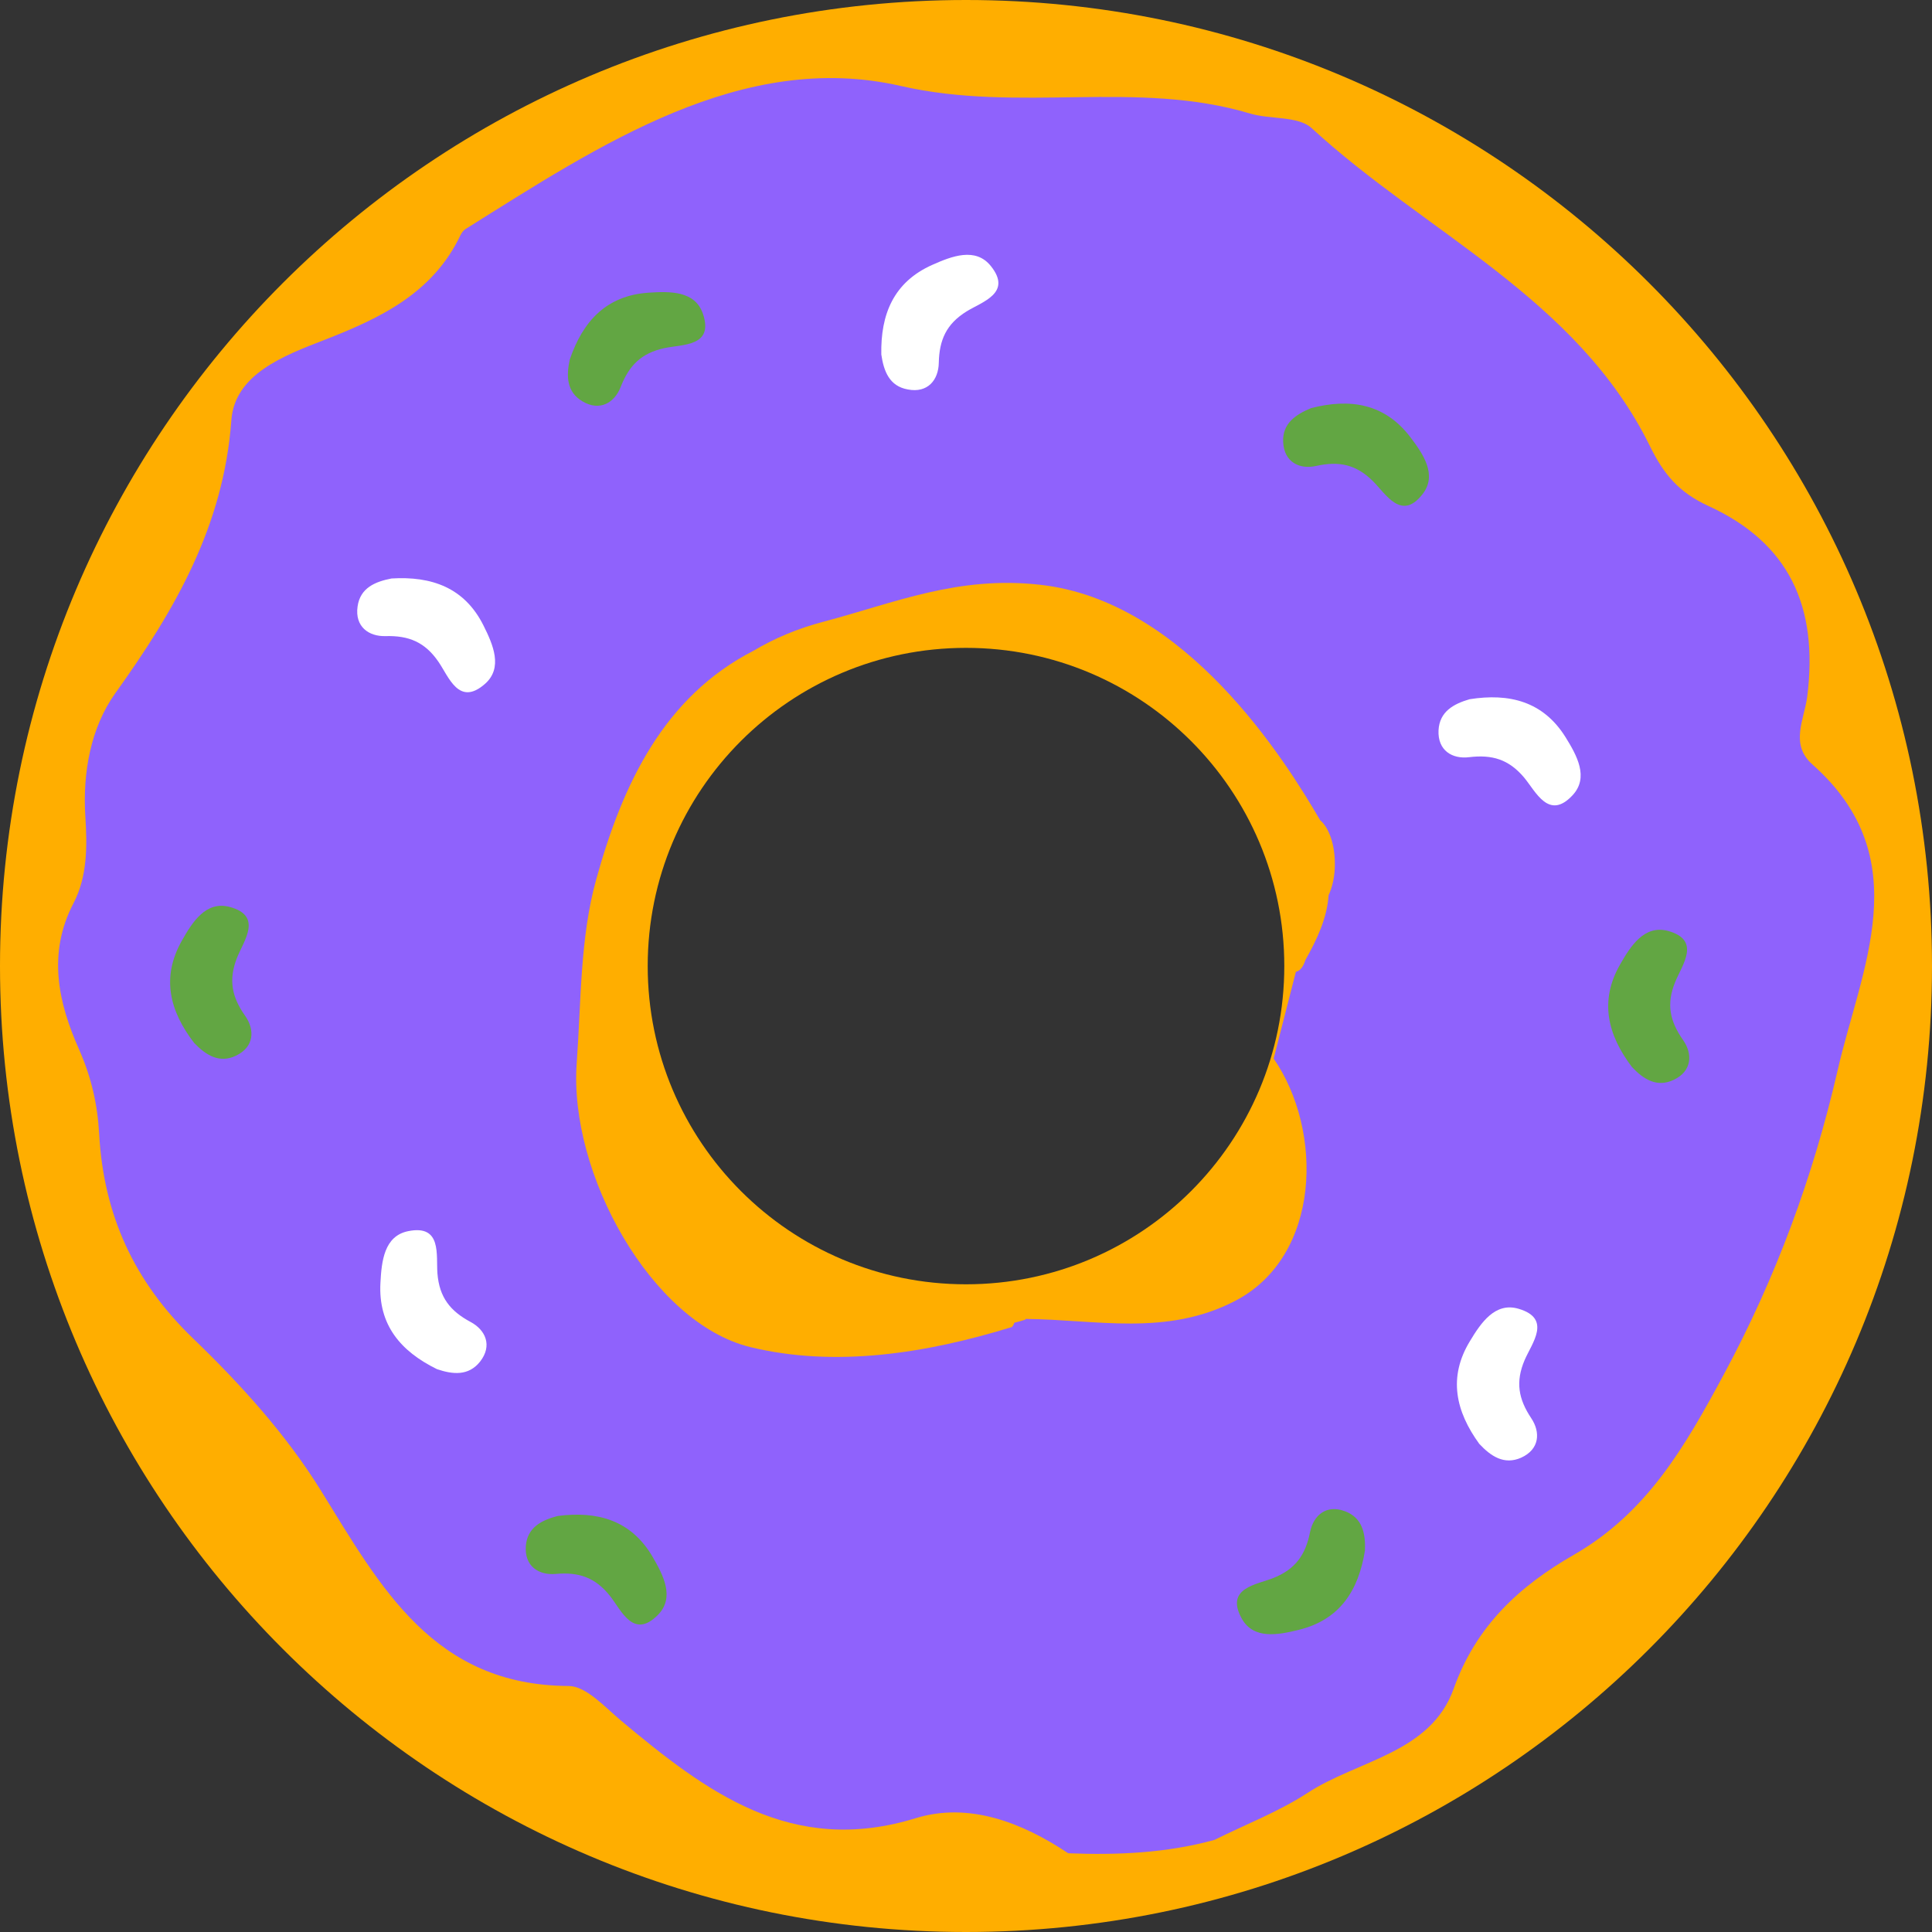 <?xml version="1.0" encoding="UTF-8"?>
<svg width="120px" height="120px" viewBox="0 0 120 120" version="1.1" xmlns="http://www.w3.org/2000/svg" xmlns:xlink="http://www.w3.org/1999/xlink">
    <rect x="0" y="0" width="120" height="120" fill="#333333" stroke="none"/>
    <!-- Generator: Sketch 51 (57462) - http://www.bohemiancoding.com/sketch -->
    <title>hpi_good</title>
    <desc>Created with Sketch.</desc>
    <defs></defs>
    <g id="hpi_good" stroke="none" stroke-width="1" fill="none" fill-rule="evenodd">
        <g id="Simpsons_Donut">
            <path d="M60,0 C26.86,0 0,26.86 0,60 C0,93.14 26.86,120 60,120 C93.14,120 120,93.14 120,60 C120,26.86 93.14,0 60,0 Z M60,79.77 C49.08,79.77 40.23,70.92 40.23,60 C40.23,49.08 49.08,40.24 60,40.24 C70.92,40.24 79.77,49.09 79.77,60 C79.77,70.92 70.92,79.77 60,79.77 Z" id="Shape" fill="#FFAE00" fill-rule="nonzero"></path>
            <path d="M112.57,47.48 C111.16,46.23 112.06,44.71 112.25,43.27 C112.96,37.63 111.09,33.71 106.12,31.43 C104.26,30.58 103.33,29.44 102.48,27.71 C97.97,18.53 88.55,14.47 81.47,7.96 C80.63,7.19 78.9,7.43 77.64,7.05 C70.58,4.94 63.34,7.03 55.95,5.34 C46.12,3.09 37.24,9.01 28.91,14.23 C28.78,14.31 28.67,14.47 28.6,14.61 C26.88,18.22 23.61,19.77 20.13,21.12 C17.63,22.09 14.58,23.24 14.37,26.1 C13.89,32.69 10.85,37.91 7.16,43.06 C5.64,45.19 5.13,47.97 5.3,50.7 C5.42,52.56 5.43,54.44 4.57,56.09 C2.93,59.23 3.62,62.28 4.91,65.18 C5.68,66.92 6.06,68.61 6.16,70.45 C6.44,75.44 8.31,79.59 12,83.14 C14.96,85.99 17.8,89.13 19.95,92.61 C23.66,98.61 26.94,104.68 35.32,104.72 C36.41,104.73 37.56,106.02 38.56,106.86 C43.87,111.3 49.16,115.31 56.88,112.93 C60.16,111.92 63.46,113.18 66.35,115.11 C69.41,115.23 72.45,115.1 75.43,114.28 C77.36,113.32 79.4,112.54 81.2,111.37 C84.33,109.32 88.86,108.9 90.29,104.89 C91.69,100.96 94.4,98.5 97.74,96.58 C102.3,93.96 104.64,89.88 107.08,85.35 C110.32,79.33 112.62,73.06 114.12,66.56 C115.56,60.19 119.18,53.34 112.57,47.48 Z M82.52,55.61 C82.43,57 81.82,58.32 81.08,59.63 C80.96,60.03 80.75,60.31 80.49,60.36 L79.11,65.75 C82.21,70.25 82.06,78.02 76.72,80.8 C72.45,83.02 68.07,81.96 63.72,81.92 C63.69,81.95 63.66,81.98 63.64,81.98 C63.43,82.05 63.21,82.1 63,82.16 C62.94,82.33 62.87,82.44 62.8,82.44 C57.49,84.07 51.87,84.95 46.6,83.67 C40.44,82.16 35.32,72.87 35.82,66.03 C36.1,62.21 36.02,58.26 37.03,54.63 C38.68,48.66 41.25,43.27 46.8,40.42 C48.08,39.66 49.52,39.04 51.17,38.61 C55.58,37.44 59.49,35.75 64.59,36.32 C73.66,37.31 79.85,47.26 82,50.95 C82.54,51.4 82.91,52.44 82.91,53.64 C82.92,54.4 82.76,55.09 82.52,55.61 Z" id="Shape" fill="#8F62FC"></path>
            <path d="M84.78,96.3 C84.39,98.76 83.24,100.6 80.68,101.23 C79.39,101.55 77.85,101.85 77.12,100.52 C76.09,98.63 78.04,98.43 79.1,98.01 C80.47,97.46 81.09,96.57 81.37,95.16 C81.58,94.13 82.37,93.42 83.55,93.87 C84.63,94.28 84.82,95.26 84.78,96.3 Z M32.66,96.03 C32.57,97.29 33.47,97.85 34.51,97.76 C35.94,97.63 36.97,97.97 37.89,99.13 C38.6,100.03 39.34,101.84 40.86,100.31 C41.93,99.23 41.2,97.84 40.53,96.69 C39.2,94.42 37.11,93.84 34.64,94.16 C33.64,94.42 32.75,94.87 32.66,96.03 Z M14.66,65.57 C15.8,65.02 15.83,63.96 15.23,63.1 C14.4,61.93 14.18,60.87 14.72,59.49 C15.14,58.43 16.34,56.88 14.26,56.33 C12.79,55.94 11.95,57.27 11.3,58.42 C10,60.71 10.54,62.81 12.06,64.78 C12.78,65.53 13.62,66.07 14.66,65.57 Z M36.18,24.93 C37.26,25.57 38.17,25.01 38.55,24.04 C39.07,22.7 39.83,21.93 41.28,21.62 C42.4,21.38 44.35,21.53 43.66,19.49 C43.17,18.05 41.6,18.09 40.27,18.18 C37.64,18.36 36.19,19.98 35.39,22.33 C35.17,23.34 35.18,24.34 36.18,24.93 Z M79.7,27.46 C79.76,28.72 80.73,29.17 81.75,28.94 C83.16,28.63 84.22,28.84 85.27,29.88 C86.08,30.68 87.04,32.39 88.36,30.69 C89.29,29.49 88.39,28.19 87.59,27.14 C85.99,25.05 83.84,24.73 81.43,25.35 C80.47,25.75 79.64,26.31 79.7,27.46 Z M103.96,67.07 C105.1,66.53 105.14,65.46 104.54,64.6 C103.71,63.42 103.49,62.36 104.05,60.99 C104.48,59.93 105.68,58.39 103.6,57.82 C102.13,57.43 101.28,58.76 100.63,59.9 C99.32,62.18 99.86,64.29 101.36,66.27 C102.07,67.03 102.91,67.57 103.96,67.07 Z" id="Shape" fill="#62A643"></path>
            <path d="M54.74,22.02 C54.69,19.53 55.5,17.52 57.91,16.45 C59.12,15.91 60.59,15.34 61.54,16.52 C62.89,18.2 61.01,18.74 60.04,19.34 C58.78,20.12 58.34,21.11 58.31,22.54 C58.29,23.59 57.63,24.43 56.39,24.19 C55.24,23.99 54.89,23.05 54.74,22.02 Z M89.35,45.36 C89.29,46.62 90.21,47.16 91.25,47.03 C92.68,46.86 93.71,47.16 94.67,48.3 C95.4,49.18 96.2,50.97 97.67,49.4 C98.71,48.29 97.94,46.92 97.24,45.79 C95.85,43.56 93.74,43.04 91.28,43.43 C90.28,43.72 89.41,44.2 89.35,45.36 Z M94.48,90.54 C95.63,90.02 95.69,88.96 95.11,88.09 C94.31,86.89 94.12,85.83 94.7,84.47 C95.15,83.42 96.4,81.9 94.32,81.29 C92.86,80.86 91.98,82.17 91.3,83.3 C89.93,85.55 90.42,87.67 91.88,89.68 C92.59,90.44 93.42,91.01 94.48,90.54 Z M29.82,84.57 C30.6,83.57 30.15,82.6 29.23,82.11 C27.96,81.43 27.29,80.58 27.17,79.1 C27.08,77.96 27.46,76.04 25.35,76.47 C23.86,76.77 23.7,78.34 23.63,79.67 C23.48,82.3 24.9,83.94 27.14,85.04 C28.11,85.37 29.1,85.48 29.82,84.57 Z M22.21,37.67 C22.03,38.92 22.9,39.54 23.95,39.51 C25.39,39.47 26.39,39.88 27.23,41.1 C27.88,42.04 28.5,43.9 30.12,42.48 C31.26,41.48 30.62,40.03 30.03,38.85 C28.85,36.49 26.8,35.78 24.32,35.93 C23.29,36.13 22.37,36.52 22.21,37.67 Z" id="Shape" fill="#FFFFFF"></path>
        </g>
    </g>
</svg>